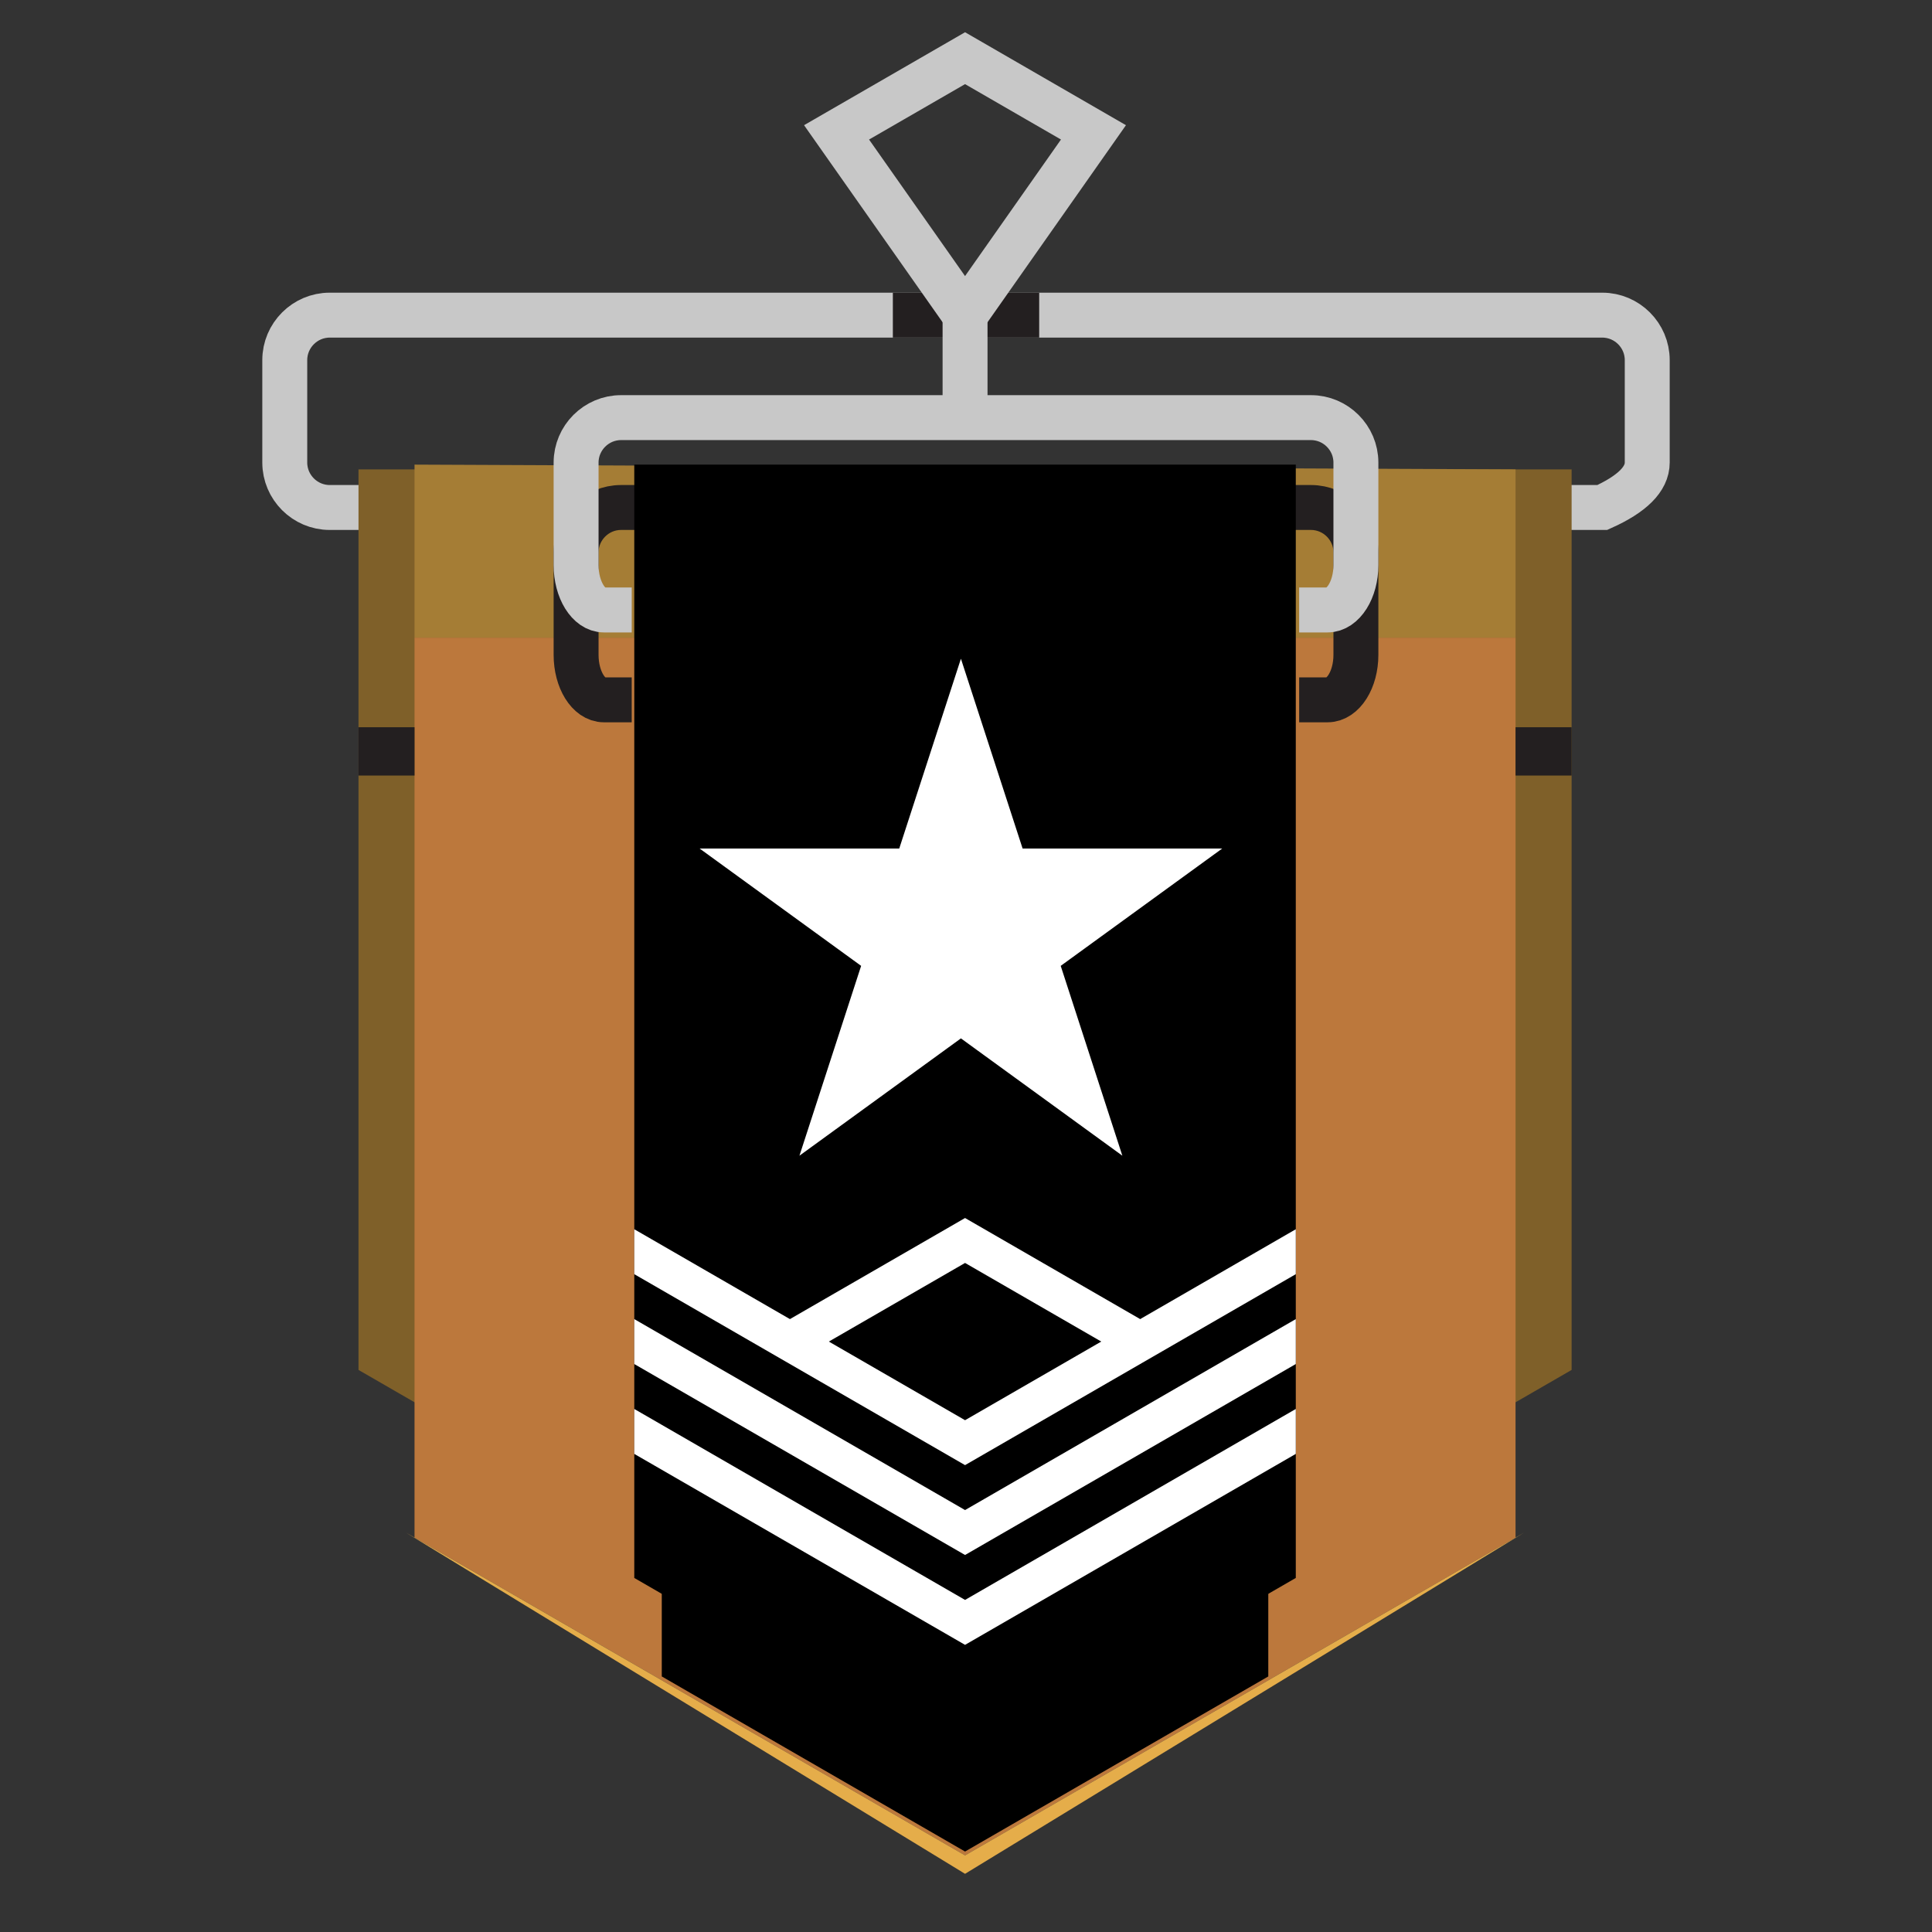 <?xml version="1.0" encoding="UTF-8" standalone="no"?>
<!DOCTYPE svg PUBLIC "-//W3C//DTD SVG 1.1//EN" "http://www.w3.org/Graphics/SVG/1.1/DTD/svg11.dtd">
<svg version="1.1" xmlns="http://www.w3.org/2000/svg" xmlns:xlink="http://www.w3.org/1999/xlink" preserveAspectRatio="xMidYMid meet" viewBox="0 0 430 430" width="430" height="430"><rect x="0" y="0" width="430" height="430" fill="#333333" stroke="none"/><defs><path d="M366.62 102.95C366.62 100.67 366.62 82.42 366.62 80.14C366.62 74.64 362.12 70.14 356.62 70.14C328.29 70.14 101.71 70.14 73.38 70.14C67.88 70.14 63.38 74.64 63.38 80.14C63.38 82.42 63.38 100.67 63.38 102.95C63.38 108.45 67.88 112.95 73.38 112.95C92.27 112.95 186.68 112.95 356.62 112.95C363.28 109.95 366.62 106.62 366.62 102.95Z" id="nCkcXKLyf"></path><path d="M214.79 382.84L349.79 304.9L349.79 104.47L79.79 104.47L79.79 304.9L214.79 382.84Z" id="agcQJuZ9"></path><path d="M337.31 104.47L337.31 141.93L92.26 141.93L92.26 103.41" id="a3Abj2QCh"></path><path d="M214.79 412.95L337.31 342.21L337.31 141.93L92.26 141.93L92.26 342.21L214.79 412.95Z" id="d29K3KGLrG"></path><path d="M337.31 172.61L337.31 161.86L349.79 161.86L349.79 172.61L337.31 172.61Z" id="cfqoys23U"></path><path d="M214.79 412.95L90.38 341.13L214.79 417.05L339.18 341.13L214.79 412.95Z" id="dJ7g02HGK"></path><path d="M289.15 155.76C289.15 155.76 291.99 155.76 295.47 155.76C298.95 155.76 301.78 151.26 301.78 145.76C301.78 143.48 301.78 125.23 301.78 122.95C301.78 117.45 297.28 112.95 291.78 112.95C276.43 112.95 153.57 112.95 138.22 112.95C132.72 112.95 128.22 117.45 128.22 122.95C128.22 125.23 128.22 143.48 128.22 145.76C128.22 151.26 131.01 155.76 134.41 155.76C137.8 155.76 140.6 155.76 140.6 155.76" id="a7czwYyM06"></path><path d="M231.29 70.14L198.72 70.14" id="j1ENMZZqx4"></path><path d="M214.79 70.14L214.79 92.95" id="c2xjoJ2vlb"></path><path d="M186.19 29.46L214.79 12.95L243.37 29.46L214.79 70.14L186.19 29.46Z" id="alNRDRgSR"></path><path d="M289.15 135.76C289.15 135.76 291.99 135.76 295.47 135.76C298.95 135.76 301.78 131.26 301.78 125.76C301.78 123.48 301.78 105.23 301.78 102.95C301.78 97.45 297.28 92.95 291.78 92.95C276.43 92.95 153.57 92.95 138.22 92.95C132.72 92.95 128.22 97.45 128.22 102.95C128.22 105.23 128.22 123.48 128.22 125.76C128.22 131.26 131.01 135.76 134.41 135.76C137.8 135.76 140.6 135.76 140.6 135.76" id="b7q7ZDqGO"></path><path d="M282.28 174.95L214.79 174.95L147.29 174.95L147.29 373.12L214.79 412.09L282.28 373.12L282.28 174.95Z" id="i4hijaW0k"></path><path d="M288.4 103.41L214.79 103.41L141.17 103.41L141.17 351.2L214.79 393.7L288.4 351.2L288.4 103.41Z" id="a2mdJEbIbi"></path><path d="M227.6 188.86L272.02 188.86L236.08 214.97L249.8 257.22L213.87 231.11L177.93 257.22L191.66 214.97L155.72 188.86L200.14 188.86L213.87 146.61L227.6 188.86Z" id="a3558gyl2i"></path><path d="M214.79 356.09L288.4 313.59L288.4 323.59L214.79 366.09L141.17 323.59L141.17 313.59L214.79 356.09Z" id="j3rTQJcWgv"></path><path d="M214.79 336.09L288.4 293.59L288.4 303.59L214.79 346.09L141.17 303.59L141.17 293.59L214.79 336.09Z" id="b4kQ8yJBZF"></path><path d="M214.79 316.09L288.4 273.59L288.4 283.59L214.79 326.09L141.17 283.59L141.17 273.59L214.79 316.09Z" id="d3iQXxh5cZ"></path><path d="M214.79 281.09L175.81 303.59L175.81 293.59L214.79 271.09L253.77 293.59L253.77 303.59L214.79 281.09Z" id="f1WlAmSmv3"></path><path d="M79.78 172.61L79.78 161.86L92.26 161.86L92.26 172.61L79.78 172.61Z" id="b1nYGkAh7"></path></defs><g><g><g><use xlink:href="#nCkcXKLyf" opacity="1" fill="#000000" fill-opacity="0"></use><g><use xlink:href="#nCkcXKLyf" opacity="1" fill-opacity="0" stroke="#c8c8c8" stroke-width="10" stroke-opacity="1"></use></g></g><g><use xlink:href="#agcQJuZ9" opacity="1" fill="#7f6029" fill-opacity="1"></use><g><use xlink:href="#agcQJuZ9" opacity="1" fill-opacity="0" stroke="#000000" stroke-width="1" stroke-opacity="0"></use></g></g><g><use xlink:href="#a3Abj2QCh" opacity="1" fill="#a57d35" fill-opacity="1"></use><g><use xlink:href="#a3Abj2QCh" opacity="1" fill-opacity="0" stroke="#000000" stroke-width="1" stroke-opacity="0"></use></g></g><g><use xlink:href="#d29K3KGLrG" opacity="1" fill="#bc783c" fill-opacity="1"></use><g><use xlink:href="#d29K3KGLrG" opacity="1" fill-opacity="0" stroke="#000000" stroke-width="1" stroke-opacity="0"></use></g></g><g><use xlink:href="#cfqoys23U" opacity="0.25" fill="#231f20" fill-opacity="1"></use><g><use xlink:href="#cfqoys23U" opacity="0.25" fill-opacity="0" stroke="#000000" stroke-width="1" stroke-opacity="0"></use></g></g><g><use xlink:href="#dJ7g02HGK" opacity="1" fill="#e5ad4a" fill-opacity="1"></use><g><use xlink:href="#dJ7g02HGK" opacity="1" fill-opacity="0" stroke="#000000" stroke-width="1" stroke-opacity="0"></use></g></g><g><use xlink:href="#a7czwYyM06" opacity="0.25" fill="#000000" fill-opacity="0"></use><g><use xlink:href="#a7czwYyM06" opacity="0.25" fill-opacity="0" stroke="#231f20" stroke-width="10" stroke-opacity="1"></use></g></g><g><use xlink:href="#j1ENMZZqx4" opacity="0.25" fill="#000000" fill-opacity="0"></use><g><use xlink:href="#j1ENMZZqx4" opacity="0.25" fill-opacity="0" stroke="#231f20" stroke-width="10" stroke-opacity="1"></use></g></g><g><use xlink:href="#c2xjoJ2vlb" opacity="1" fill="#000000" fill-opacity="0"></use><g><use xlink:href="#c2xjoJ2vlb" opacity="1" fill-opacity="0" stroke="#c8c8c8" stroke-width="10" stroke-opacity="1"></use></g></g><g><use xlink:href="#alNRDRgSR" opacity="1" fill="#000000" fill-opacity="0"></use><g><use xlink:href="#alNRDRgSR" opacity="1" fill-opacity="0" stroke="#c8c8c8" stroke-width="10" stroke-opacity="1"></use></g></g><g><use xlink:href="#b7q7ZDqGO" opacity="1" fill="#000000" fill-opacity="0"></use><g><use xlink:href="#b7q7ZDqGO" opacity="1" fill-opacity="0" stroke="#c8c8c8" stroke-width="10" stroke-opacity="1"></use></g></g><g><use xlink:href="#i4hijaW0k" opacity="0.25" fill="#000000" fill-opacity="1"></use><g><use xlink:href="#i4hijaW0k" opacity="0.25" fill-opacity="0" stroke="#000000" stroke-width="1" stroke-opacity="0"></use></g></g><g><use xlink:href="#a2mdJEbIbi" opacity="1" fill="#000000" fill-opacity="1"></use><g><use xlink:href="#a2mdJEbIbi" opacity="1" fill-opacity="0" stroke="#000000" stroke-width="1" stroke-opacity="0"></use></g></g><g><use xlink:href="#a3558gyl2i" opacity="1" fill="#ffffff" fill-opacity="1"></use><g><use xlink:href="#a3558gyl2i" opacity="1" fill-opacity="0" stroke="#000000" stroke-width="1" stroke-opacity="0"></use></g></g><g><use xlink:href="#j3rTQJcWgv" opacity="1" fill="#ffffff" fill-opacity="1"></use><g><use xlink:href="#j3rTQJcWgv" opacity="1" fill-opacity="0" stroke="#000000" stroke-width="1" stroke-opacity="0"></use></g></g><g><use xlink:href="#b4kQ8yJBZF" opacity="1" fill="#ffffff" fill-opacity="1"></use><g><use xlink:href="#b4kQ8yJBZF" opacity="1" fill-opacity="0" stroke="#000000" stroke-width="1" stroke-opacity="0"></use></g></g><g><use xlink:href="#d3iQXxh5cZ" opacity="1" fill="#ffffff" fill-opacity="1"></use><g><use xlink:href="#d3iQXxh5cZ" opacity="1" fill-opacity="0" stroke="#000000" stroke-width="1" stroke-opacity="0"></use></g></g><g><use xlink:href="#f1WlAmSmv3" opacity="1" fill="#ffffff" fill-opacity="1"></use><g><use xlink:href="#f1WlAmSmv3" opacity="1" fill-opacity="0" stroke="#000000" stroke-width="1" stroke-opacity="0"></use></g></g><g><use xlink:href="#b1nYGkAh7" opacity="0.25" fill="#231f20" fill-opacity="1"></use><g><use xlink:href="#b1nYGkAh7" opacity="0.25" fill-opacity="0" stroke="#000000" stroke-width="1" stroke-opacity="0"></use></g></g></g></g></svg>
